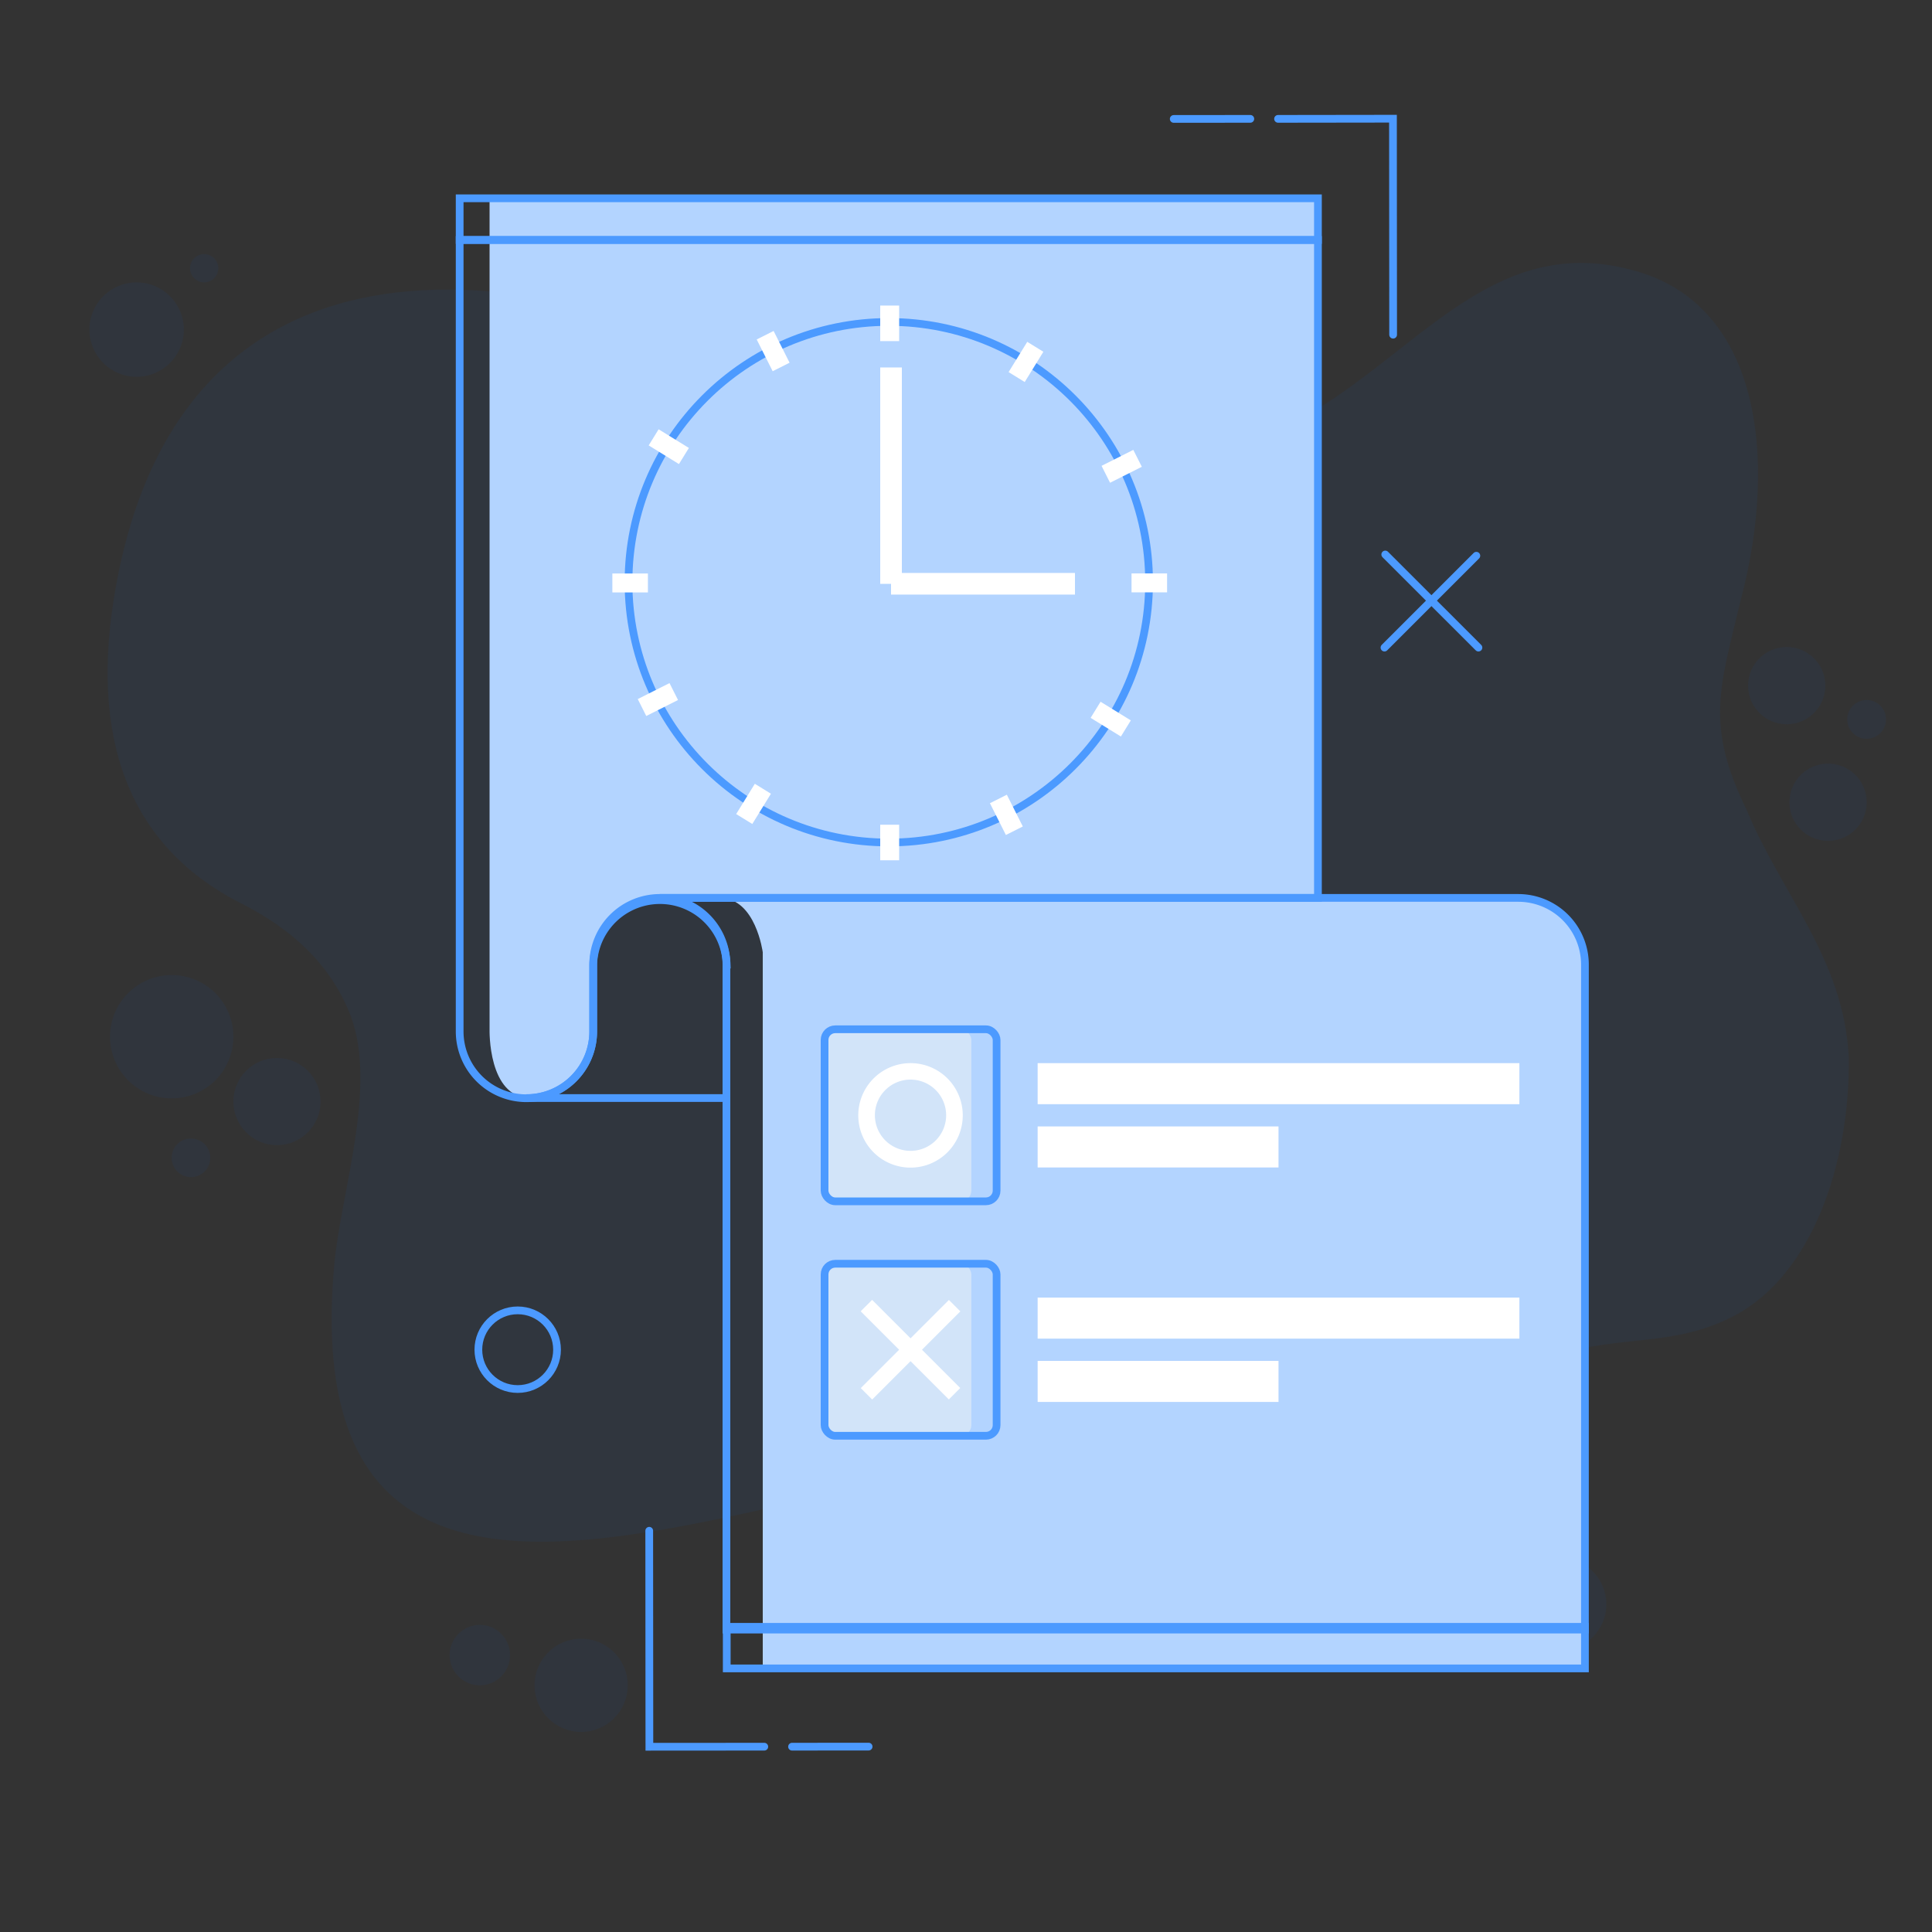 <svg id="Layer_1" data-name="Layer 1" xmlns="http://www.w3.org/2000/svg" viewBox="0 0 250 250"><rect x="0" y="0" width="250" height="250" fill="#333333" stroke="none"/><defs><style>.cls-1{fill:#b3d4ff;}.cls-2,.cls-4{opacity:0.06;}.cls-3,.cls-4{fill:#0562e8;}.cls-5,.cls-8{fill:none;stroke:#4c9aff;stroke-miterlimit:10;}.cls-6{fill:#d2e4f9;}.cls-7{fill:#fff;}.cls-8{stroke-linecap:round;}</style></defs><title>Recent_Your-Test_Upcoming</title><rect class="cls-1" x="63.35" y="25.66" width="107.2" height="5.39"/><g class="cls-2"><path class="cls-3" d="M138.48,191.43c-24.3-9.91-101.26,39-95.23-27.79.94-9.92,5.94-23.94,1.71-33.21-3.06-6.94-8.67-11-14.09-13.7C16.71,109.37,11.43,95.57,15,75.87c9.59-53.09,61.82-40.5,89.23-24.76,19.5,11.71,42.49,13.73,62.68,3.82,15.82-8.07,25.68-25,44.24-20,16.47,4.22,19,24.08,14.14,42.56-2.73,11.44-4.69,16.27.73,27.31,4.56,11,12.6,19.27,13.22,32.11.13,13.91-4.87,27.93-14.55,33.2-7.93,4.31-15.11,2.57-23,5.22-17.43,6.26-28.63,40.86-50.26,29-5.39-3.25-8.43-10.75-14.3-12.93"/></g><circle class="cls-4" cx="75.2" cy="218.08" r="6.03"/><circle class="cls-4" cx="22.22" cy="134.15" r="7.98"/><circle class="cls-4" cx="35.84" cy="142.54" r="5.64"/><circle class="cls-4" cx="24.71" cy="149.82" r="2.5"/><circle class="cls-4" cx="62.09" cy="214.17" r="3.91"/><circle class="cls-4" cx="201.83" cy="207.59" r="6.03"/><circle class="cls-4" cx="236.55" cy="103.81" r="5"/><circle class="cls-4" cx="231.2" cy="88.72" r="5"/><circle class="cls-4" cx="152.33" cy="49.76" r="5"/><circle class="cls-4" cx="17.68" cy="42.65" r="6.11"/><circle class="cls-4" cx="26.42" cy="34.71" r="1.83"/><circle class="cls-4" cx="241.54" cy="93.09" r="2.51"/><circle class="cls-4" cx="164.81" cy="45.82" r="2.51"/><circle class="cls-4" cx="191.33" cy="199.76" r="3.91"/><circle class="cls-4" cx="201.83" cy="193.5" r="2.54"/><path class="cls-1" d="M98.7,215.88V123.22s-.92-7-5.48-7H196.46s8.63.6,8.63,8.63v91.06Z"/><path class="cls-1" d="M63.35,31.05V133.19s-.25,8.89,5.28,8.89c0,0,8.13,0,8.13-9.47s0-8.67,0-8.67.11-7.75,9.77-7.75h84V31.05Z"/><path class="cls-5" d="M94,124.82v17.27H68.13a8.62,8.62,0,0,0,8.63-8.62v-8.65a8.64,8.64,0,0,1,17.27,0Z"/><path class="cls-5" d="M205.09,124.82v86.05H94V124.82a8.63,8.63,0,0,0-8.63-8.63H196.46A8.63,8.63,0,0,1,205.09,124.82Z"/><path class="cls-5" d="M170.54,31.05v85.14H85.4a8.63,8.63,0,0,0-8.64,8.63v8.65a8.64,8.64,0,0,1-17.28,0V31.05Z"/><rect class="cls-6" x="106.69" y="133.19" width="19" height="22.26" rx="1.38" transform="translate(232.38 288.64) rotate(180)"/><rect class="cls-5" x="106.69" y="133.19" width="22.26" height="22.26" rx="1.38" transform="translate(235.65 288.64) rotate(180)"/><rect class="cls-7" x="134.27" y="137.57" width="62.34" height="5.31"/><rect class="cls-7" x="134.27" y="145.76" width="31.17" height="5.31"/><rect class="cls-6" x="106.69" y="163.53" width="19" height="22.26" rx="1.38" transform="translate(232.38 349.32) rotate(180)"/><rect class="cls-5" x="106.69" y="163.53" width="22.26" height="22.26" rx="1.38" transform="translate(235.65 349.32) rotate(180)"/><rect class="cls-7" x="134.27" y="167.91" width="62.34" height="5.31"/><rect class="cls-7" x="134.27" y="176.1" width="31.17" height="5.31"/><rect class="cls-7" x="116.78" y="166.59" width="2.09" height="16.13" transform="translate(158.01 -32.16) rotate(45)"/><rect class="cls-7" x="116.78" y="166.59" width="2.09" height="16.13" transform="translate(324.63 214.83) rotate(135)"/><circle class="cls-5" cx="115.01" cy="75.34" r="33.68"/><rect class="cls-7" x="113.9" y="47.55" width="2.8" height="28"/><rect class="cls-7" x="125.8" y="63.65" width="2.8" height="23.8" transform="translate(202.75 -51.66) rotate(90)"/><rect class="cls-7" x="113.9" y="39.54" width="2.45" height="4.6"/><rect class="cls-7" x="113.9" y="106.72" width="2.45" height="4.6"/><rect class="cls-7" x="147.49" y="73.13" width="2.45" height="4.6" transform="translate(224.15 -73.29) rotate(90)"/><rect class="cls-7" x="80.32" y="73.13" width="2.45" height="4.6" transform="translate(156.97 -6.11) rotate(90)"/><rect class="cls-7" x="131.53" y="44.54" width="2.45" height="4.6" transform="translate(44.33 -62.7) rotate(31.65)"/><rect class="cls-7" x="96.28" y="101.72" width="2.45" height="4.6" transform="translate(69.09 -35.69) rotate(31.65)"/><rect class="cls-7" x="142.49" y="90.75" width="2.45" height="4.6" transform="translate(298.35 19.54) rotate(121.65)"/><rect class="cls-7" x="85.31" y="55.51" width="2.45" height="4.6" transform="translate(181.16 14.47) rotate(121.65)"/><rect class="cls-7" x="143.91" y="58.04" width="2.45" height="4.6" transform="translate(133.84 -96.43) rotate(63.3)"/><rect class="cls-7" x="83.9" y="88.22" width="2.45" height="4.6" transform="translate(127.75 -26.2) rotate(63.3)"/><rect class="cls-7" x="128.99" y="103.14" width="2.45" height="4.6" transform="translate(293.93 141.13) rotate(153.3)"/><rect class="cls-7" x="98.81" y="43.12" width="2.45" height="4.6" transform="translate(209.82 41.06) rotate(153.3)"/><rect class="cls-5" x="59.48" y="25.66" width="111.06" height="5.39"/><rect class="cls-5" x="94.04" y="210.51" width="111.05" height="5.38"/><path class="cls-7" d="M117.82,137.57a6.76,6.76,0,1,0,6.76,6.75A6.75,6.75,0,0,0,117.82,137.57Zm0,11.35a4.61,4.61,0,1,1,4.61-4.6A4.6,4.6,0,0,1,117.82,148.92Z"/><line class="cls-8" x1="161.79" y1="15.38" x2="151.88" y2="15.39"/><polyline class="cls-8" points="180.27 43.31 180.25 15.36 165.38 15.38"/><line class="cls-8" x1="102.49" y1="226.02" x2="112.4" y2="226.01"/><polyline class="cls-8" points="84.01 198.08 84.03 226.03 98.9 226.02"/><circle class="cls-8" cx="66.99" cy="174.65" r="5.09"/><line class="cls-8" x1="179.15" y1="83.8" x2="191.04" y2="71.91"/><line class="cls-8" x1="191.31" y1="83.8" x2="179.25" y2="71.75"/></svg>